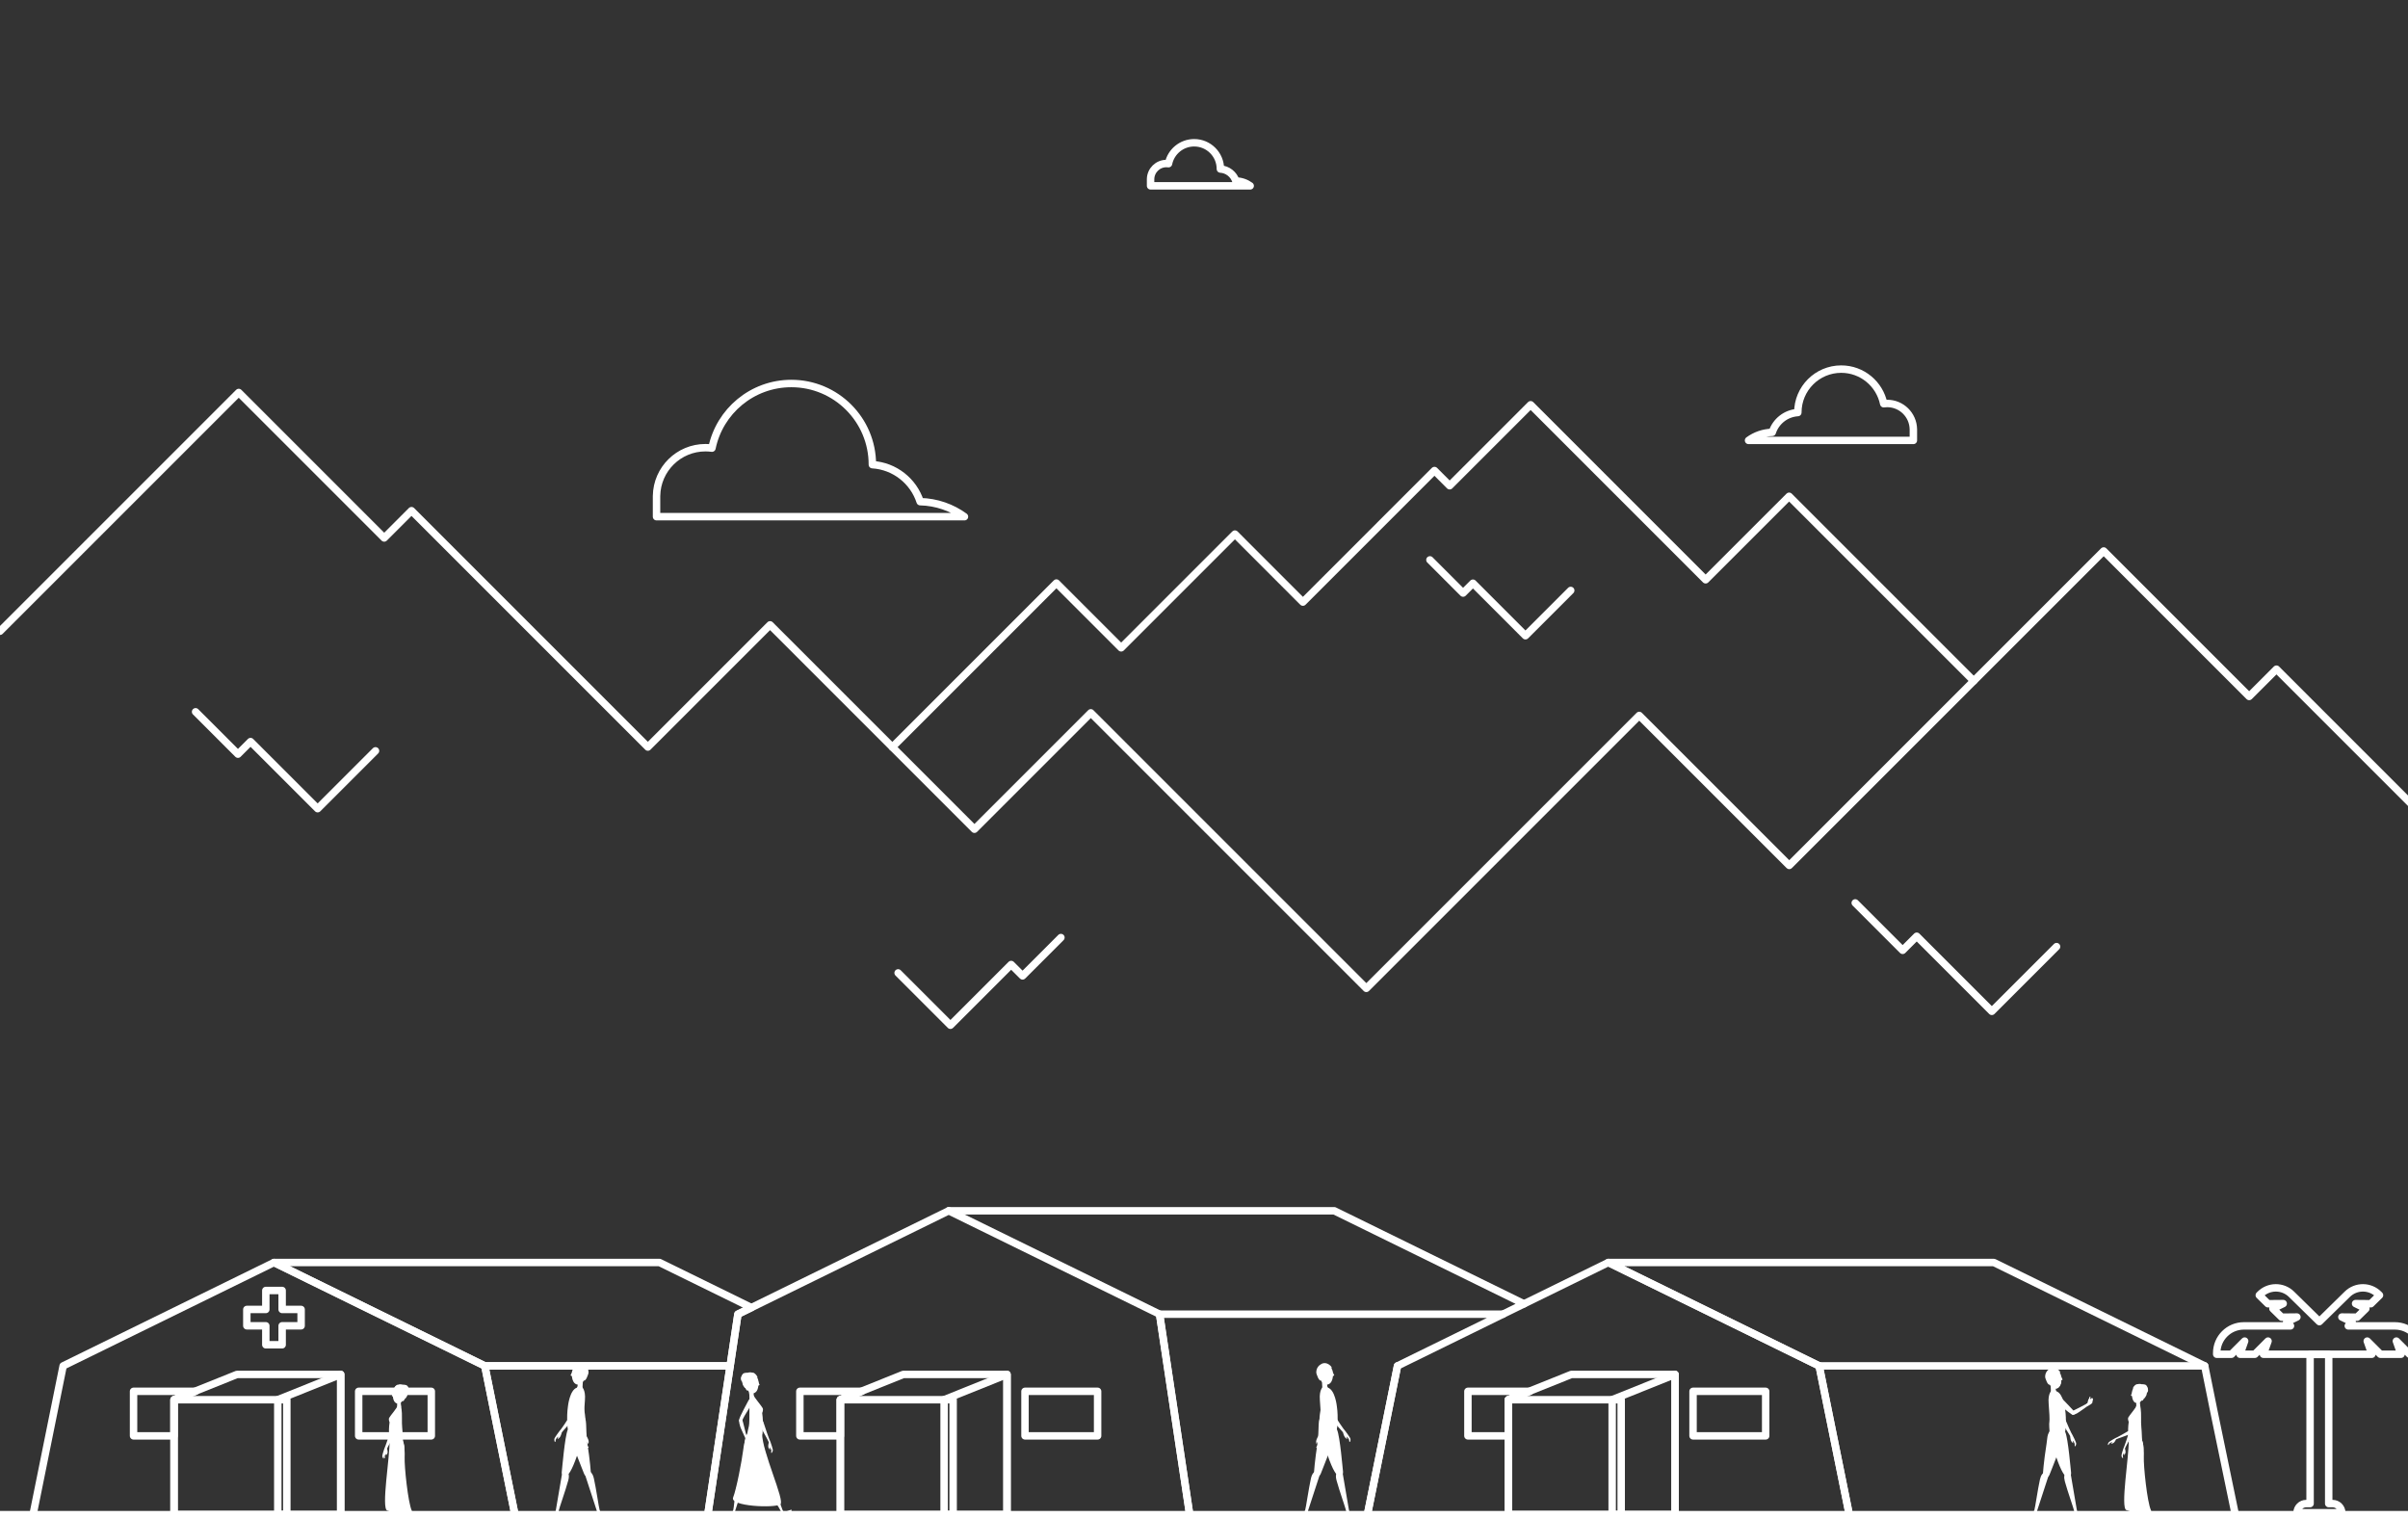 <?xml version="1.0" encoding="utf-8"?>
<!-- Generator: Adobe Illustrator 16.0.0, SVG Export Plug-In . SVG Version: 6.00 Build 0)  -->
<!DOCTYPE svg PUBLIC "-//W3C//DTD SVG 1.1//EN" "http://www.w3.org/Graphics/SVG/1.1/DTD/svg11.dtd">
<svg version="1.1" id="Capa_1" xmlns="http://www.w3.org/2000/svg" xmlns:xlink="http://www.w3.org/1999/xlink" x="0px" y="0px"
	 width="323.521px" height="203.998px" viewBox="0 0 323.521 203.998" enable-background="new 0 0 323.521 203.998"
	 xml:space="preserve">
<rect x="0" y="0" width="323.521" height="203.998" fill="#333333" stroke="none"/>
<polyline fill="none" stroke="#FFFFFF" stroke-linecap="round" stroke-linejoin="round" stroke-miterlimit="10" points="
	119.886,100.378 119.886,100.378 141.93,78.334 150.632,87.037 165.914,71.756 175.05,80.894 192.725,63.218 194.765,65.259 
	205.644,54.381 229.156,77.894 240.373,66.678 265.179,91.484 "/>
<g>
	<polyline fill="none" stroke="#FFFFFF" stroke-linecap="round" stroke-linejoin="round" stroke-miterlimit="10" points="
		325.411,109.469 305.848,89.905 302.182,93.571 282.638,74.026 240.39,116.274 220.236,96.122 183.569,132.788 146.554,95.772 
		130.917,111.409 103.459,83.951 87.042,100.368 55.285,68.611 51.619,72.277 32.075,52.732 0,84.807 	"/>
</g>
<g>
	<polygon fill="none" stroke="#FFFFFF" stroke-linecap="round" stroke-linejoin="round" stroke-miterlimit="10" points="
		65.135,183.512 36.81,169.62 8.484,183.512 4.438,203.498 69.182,203.498 	"/>
	<g>
		<polygon fill="none" stroke="#FFFFFF" stroke-linecap="round" stroke-linejoin="round" stroke-miterlimit="10" points="
			23.384,192.911 17.943,192.911 17.943,186.929 26.27,186.929 23.384,188.054 		"/>
	</g>
	<g>
		
			<rect x="48.189" y="186.929" fill="none" stroke="#FFFFFF" stroke-linecap="round" stroke-linejoin="round" stroke-miterlimit="10" width="9.757" height="5.982"/>
	</g>
	<polygon fill="none" stroke="#FFFFFF" stroke-linecap="round" stroke-linejoin="round" stroke-miterlimit="10" points="
		23.384,203.498 45.775,203.498 45.775,184.659 31.836,184.659 23.384,188.054 	"/>
	
		<rect x="23.384" y="188.054" fill="none" stroke="#FFFFFF" stroke-linecap="round" stroke-linejoin="round" stroke-miterlimit="10" width="15.152" height="15.444"/>
	<polygon fill="none" stroke="#FFFFFF" stroke-linecap="round" stroke-linejoin="round" stroke-miterlimit="10" points="
		37.322,203.498 45.775,203.498 45.775,184.659 37.322,188.054 	"/>
	<polygon fill="none" stroke="#FFFFFF" stroke-linecap="round" stroke-linejoin="round" stroke-miterlimit="10" points="
		40.456,175.929 37.907,175.929 37.907,173.38 35.712,173.38 35.712,175.929 33.163,175.929 33.163,178.123 35.712,178.123 
		35.712,180.674 37.907,180.674 37.907,178.123 40.456,178.123 	"/>
</g>
<g>
	<g>
		<polygon fill="none" stroke="#FFFFFF" stroke-linecap="round" stroke-linejoin="round" stroke-miterlimit="10" points="
			99.14,176.565 100.955,175.677 88.607,169.62 36.81,169.62 65.135,183.512 98.097,183.512 		"/>
		<polygon fill="none" stroke="#FFFFFF" stroke-linecap="round" stroke-linejoin="round" stroke-miterlimit="10" points="
			65.135,183.512 69.182,203.498 95.094,203.498 98.097,183.512 		"/>
		<polygon fill="none" stroke="#FFFFFF" stroke-linecap="round" stroke-linejoin="round" stroke-miterlimit="10" points="
			155.792,176.565 127.465,162.672 100.955,175.677 99.14,176.565 98.097,183.512 95.094,203.498 120.979,203.498 159.837,203.498 
					"/>
	</g>
	<g>
		
			<rect x="137.711" y="186.929" fill="none" stroke="#FFFFFF" stroke-linecap="round" stroke-linejoin="round" stroke-miterlimit="10" width="9.756" height="5.982"/>
	</g>
	<polygon fill="none" stroke="#FFFFFF" stroke-linecap="round" stroke-linejoin="round" stroke-miterlimit="10" points="
		112.904,203.498 135.295,203.498 135.295,184.659 121.356,184.659 112.904,188.054 	"/>
	
		<rect x="112.904" y="188.054" fill="none" stroke="#FFFFFF" stroke-linecap="round" stroke-linejoin="round" stroke-miterlimit="10" width="15.153" height="15.444"/>
	<polygon fill="none" stroke="#FFFFFF" stroke-linecap="round" stroke-linejoin="round" stroke-miterlimit="10" points="
		126.843,203.498 135.295,203.498 135.295,184.659 126.843,188.054 	"/>
	<g>
		<polygon fill="none" stroke="#FFFFFF" stroke-linecap="round" stroke-linejoin="round" stroke-miterlimit="10" points="
			112.905,192.911 107.464,192.911 107.464,186.929 115.791,186.929 112.905,188.054 		"/>
	</g>
</g>
<g>
	<polygon fill="none" stroke="#FFFFFF" stroke-linecap="round" stroke-linejoin="round" stroke-miterlimit="10" points="
		296.207,183.512 267.883,169.62 216.085,169.62 244.41,183.512 248.456,203.498 300.319,203.498 297.404,189.428 	"/>
	<g>
		<polyline fill="none" stroke="#FFFFFF" stroke-linecap="round" stroke-linejoin="round" stroke-miterlimit="10" points="
			201.922,176.565 204.755,175.177 179.264,162.672 127.465,162.672 		"/>
		<polygon fill="none" stroke="#FFFFFF" stroke-linecap="round" stroke-linejoin="round" stroke-miterlimit="10" points="
			201.922,176.565 155.792,176.565 159.837,203.498 183.714,203.498 187.76,183.512 		"/>
		<polyline fill="none" stroke="#FFFFFF" stroke-linecap="round" stroke-linejoin="round" stroke-miterlimit="10" points="
			187.76,183.512 183.714,203.498 211.634,203.498 248.456,203.498 244.41,183.512 216.085,169.62 204.755,175.177 		"/>
	</g>
	<g>
		
			<rect x="227.465" y="186.929" fill="none" stroke="#FFFFFF" stroke-linecap="round" stroke-linejoin="round" stroke-miterlimit="10" width="9.757" height="5.982"/>
	</g>
	<polygon fill="none" stroke="#FFFFFF" stroke-linecap="round" stroke-linejoin="round" stroke-miterlimit="10" points="
		202.659,203.498 225.05,203.498 225.05,184.659 211.111,184.659 202.659,188.054 	"/>
	
		<rect x="202.659" y="188.054" fill="none" stroke="#FFFFFF" stroke-linecap="round" stroke-linejoin="round" stroke-miterlimit="10" width="15.151" height="15.444"/>
	<polygon fill="none" stroke="#FFFFFF" stroke-linecap="round" stroke-linejoin="round" stroke-miterlimit="10" points="
		216.598,203.498 225.05,203.498 225.05,184.659 216.598,188.054 	"/>
	<g>
		<polygon fill="none" stroke="#FFFFFF" stroke-linecap="round" stroke-linejoin="round" stroke-miterlimit="10" points="
			202.659,192.911 197.219,192.911 197.219,186.929 205.546,186.929 202.659,188.054 		"/>
	</g>
</g>
<g>
	<g>
		
			<line fill="none" stroke="#FFFFFF" stroke-linecap="round" stroke-linejoin="round" stroke-miterlimit="10" x1="296.207" y1="183.512" x2="244.41" y2="183.512"/>
	</g>
</g>
<polyline fill="none" stroke="#FFFFFF" stroke-linecap="round" stroke-linejoin="round" stroke-miterlimit="10" points="
	26.278,95.631 31.972,101.325 33.663,99.634 42.678,108.649 50.45,100.878 "/>
<polyline fill="none" stroke="#FFFFFF" stroke-linecap="round" stroke-linejoin="round" stroke-miterlimit="10" points="
	249.255,121.308 255.626,127.679 257.519,125.786 267.607,135.876 276.304,127.18 "/>
<polyline fill="none" stroke="#FFFFFF" stroke-linecap="round" stroke-linejoin="round" stroke-miterlimit="10" points="
	192.114,75.223 196.57,79.679 197.893,78.355 204.949,85.411 211.03,79.33 "/>
<polyline fill="none" stroke="#FFFFFF" stroke-linecap="round" stroke-linejoin="round" stroke-miterlimit="10" points="
	142.537,125.963 137.385,131.114 135.854,129.585 127.695,137.743 120.664,130.712 "/>
<path class="cloud-1" fill="none" stroke="#FFFFFF" stroke-linecap="round" stroke-linejoin="round" stroke-miterlimit="10" d="M238.106,58.088
	c0.481-1.475,1.825-2.562,3.438-2.661c0-0.003,0-0.005,0-0.008c0-3.218,2.609-5.828,5.828-5.828c2.814,0,5.162,1.995,5.708,4.648
	c0.153-0.021,0.309-0.032,0.466-0.032c1.925,0,3.488,1.544,3.52,3.463h0.001v1.499h-15.501h-3.647h-2.996
	C235.818,58.514,236.917,58.117,238.106,58.088z"/>
<path class="cloud-2" fill="none" stroke="#FFFFFF" stroke-linecap="round" stroke-linejoin="round" stroke-miterlimit="10" d="M123.625,67.399
	c-0.899-2.757-3.41-4.784-6.42-4.971c0-0.004,0-0.01,0-0.014c0-6.014-4.875-10.889-10.888-10.889c-5.258,0-9.645,3.727-10.664,8.683
	c-0.285-0.038-0.575-0.059-0.87-0.059c-3.596,0-6.516,2.886-6.574,6.468h-0.002v2.802h28.958h6.813h5.6
	C127.901,68.194,125.848,67.452,123.625,67.399z"/>
<path class="cloud-3" fill="none" stroke="#FFFFFF" stroke-linecap="round" stroke-linejoin="round" stroke-miterlimit="10" d="M166.039,24.315
	c-0.29-0.892-1.103-1.547-2.077-1.607c0-0.001,0-0.003,0-0.005c0-1.945-1.576-3.522-3.521-3.522c-1.701,0-3.12,1.206-3.449,2.808
	c-0.093-0.012-0.187-0.019-0.282-0.019c-1.164,0-2.107,0.934-2.127,2.092h0v0.906h9.367h2.204h1.812
	C167.423,24.573,166.759,24.333,166.039,24.315z"/>
<g>
	<path fill="none" stroke="#FFFFFF" stroke-linecap="round" stroke-linejoin="round" stroke-miterlimit="10" d="M313.39,202.01
		h-0.521v-20.036h-2.504v20.036h-0.522c-0.68,0-1.23,0.551-1.23,1.231h1.753h2.504h1.754
		C314.622,202.561,314.069,202.01,313.39,202.01z"/>
	<path fill="none" stroke="#FFFFFF" stroke-linecap="round" stroke-linejoin="round" stroke-miterlimit="10" d="M321.762,178.136
		h-6.264l0.523-0.514l-1.384-0.676l2.052,0.02l1.171-1.149l-1.383-0.676l2.052,0.019l1.164-1.142l-0.094-0.095
		c-1.158-1.181-3.054-1.197-4.233-0.039l-3.75,3.68l-3.75-3.68c-1.18-1.158-3.075-1.142-4.233,0.039l-0.094,0.095l1.164,1.142
		l2.052-0.019l-1.383,0.676l1.171,1.149l2.052-0.02l-1.383,0.676l0.522,0.514h-6.265c-2.015,0-3.649,1.635-3.649,3.649v0.161h1.987
		l1.769-1.768l-0.626,1.768h2l1.769-1.768l-0.627,1.768h7.524h7.055l-0.626-1.768l1.769,1.768h2.77l-0.625-1.768l1.768,1.768h1.686
		v-0.161C325.411,179.771,323.777,178.136,321.762,178.136z"/>
</g>
<g>
	<path fill="#FFFFFF" d="M53.354,192.944c0.768,0.271,0.925,1.373,0.93,1.559c0.018,0.25-0.005,0.605-0.123,1.101
		c-0.317,1.331-0.625,3.573-0.625,3.573s-0.036,0.313-0.326,0.188c-0.137-0.058-0.294-0.187-0.312-0.416
		c-0.017-0.231-0.58-4.623-0.418-5.437C52.48,193.512,52.586,192.673,53.354,192.944z"/>
	<path fill="#FFFFFF" d="M53.024,198.658c0,0,0.074,4.051,0.089,4.34c0.016,0.289-0.102,0.391-0.102,0.391l-0.884,0.35l-0.004,0.129
		h1.045l0.331-0.138c-0.024-0.118-0.13-0.353-0.14-0.605c-0.009-0.253,0.325-1.605,0.407-2.728c0.082-1.119-0.432-1.749-0.432-1.749
		s-0.069-0.111-0.172-0.118C53.061,198.524,53.023,198.611,53.024,198.658z"/>
	<path fill="#FFFFFF" d="M53.301,192.706c0.778,0.238,0.982,1.332,0.995,1.518c0.028,0.25,0.021,0.605-0.076,1.104
		c-0.261,1.345-0.473,3.599-0.473,3.599s-0.022,0.313-0.318,0.202c-0.14-0.053-0.302-0.175-0.33-0.404
		c-0.027-0.229-0.776-4.595-0.648-5.414C52.452,193.31,52.521,192.468,53.301,192.706z"/>
	<path fill="#FFFFFF" d="M53.165,198.683c0,0,0.369,4.034,0.406,4.321c0.036,0.287-0.073,0.398-0.073,0.398l-0.901,0.336
		l0.004,0.129h1.087l0.342-0.092c-0.033-0.117-0.178-0.412-0.205-0.663c-0.028-0.251,0.207-1.627,0.207-2.75
		s-0.557-1.714-0.557-1.714s-0.077-0.106-0.181-0.104C53.191,198.546,53.16,198.636,53.165,198.683z"/>
	<path fill="#FFFFFF" d="M52.876,192.231c0.247-0.303,0.856-2.222,0.922-2.365c0.066-0.144,0.088-0.492-0.116-0.535
		c-0.202-0.042-0.311,0.152-0.311,0.152s-0.199,0.467-0.465,1.492c-0.183,0.704-0.328,1.005-0.422,1.21c0,0-0.055,0.138,0.136,0.173
		C52.778,192.386,52.876,192.231,52.876,192.231z"/>
	<path fill="#FFFFFF" d="M52.876,192.231c0,0,0.021,0.447-0.416,1.22s-0.63,1.224-0.63,1.224s0.125,0.426,0.065,0.601
		c-0.059,0.174-0.194,0.301-0.194,0.301l0.01-0.305c0,0-0.234,0.267-0.151,0.55l0.023,0.113l-0.082,0.017
		c0,0-0.113-0.126-0.139-0.292c-0.025-0.167,0.274-1.028,0.274-1.028c0.097-0.151,0.691-1.938,0.753-2.198
		c0.02-0.082,0.051-0.154,0.093-0.247c0,0,0.066-0.168,0.226-0.14C52.868,192.075,52.876,192.231,52.876,192.231z"/>
	<path fill="#FFFFFF" d="M53.353,188.988c0,0-0.022-0.265,0.033-0.593c0.061-0.355,0.446-0.152,0.446-0.152l0.048,0.631
		c0.025,0.339-0.338,0.428-0.472,0.356C53.275,189.159,53.353,188.988,53.353,188.988z"/>
	<path fill="#FFFFFF" d="M52.341,193.613c0,0-0.196-1.171,0-2.519c0,0-0.164-0.357-0.061-0.589s1.009-1.274,1.072-1.518l0.527-0.114
		c0,0,0.151,0.743,0.122,1.616c-0.034,1.005,0.099,1.87,0.089,2.099c-0.007,0.176,0.058,1.024,0.058,1.024H52.341z"/>
	<path fill="#FFFFFF" d="M54.147,193.613c0,0,0.278,0.898,0.219,2.144c-0.058,1.245,0.458,6.127,0.952,7.188s-2.472,0.293-3.295,0
		c-0.824-0.294,0.361-7.161,0.318-9.332H54.147z"/>
	<path fill="#FFFFFF" d="M52.771,187.12c0.001-0.024,0.002-0.038,0.002-0.038l0.002,0.001c0.001-0.007,0.002-0.014,0.003-0.019
		c0.083-0.563,0.518-0.968,0.975-0.901c0.456,0.067,0.759,0.579,0.677,1.143c-0.001,0.006-0.002,0.012-0.003,0.018l0,0
		c0,0,0,0.002-0.001,0.004c-0.013,0.082-0.034,0.161-0.062,0.236c-0.119,0.385-0.412,1.091-0.963,1.01h-0.002
		c-0.565-0.082-0.634-0.879-0.634-1.271C52.763,187.243,52.765,187.182,52.771,187.12z"/>
	<path fill="#FFFFFF" d="M52.778,187.064c0,0-0.076,0.378-0.131,0.438c-0.055,0.06,0.135,0.124,0.135,0.124l0.084-0.019
		L52.778,187.064z"/>
	<path fill="#FFFFFF" d="M53.081,192.278c0.194-0.338,0.479-2.332,0.521-2.484c0.041-0.151,0.005-0.5-0.203-0.508
		c-0.207-0.008-0.282,0.203-0.282,0.203s-0.12,0.492-0.213,1.545c-0.064,0.727-0.158,1.047-0.216,1.264c0,0-0.031,0.146,0.163,0.148
		C53.01,192.448,53.081,192.278,53.081,192.278z"/>
	<path fill="#FFFFFF" d="M53.081,192.189c0,0,0.015,0.448-0.431,1.215c-0.446,0.768-0.646,1.217-0.646,1.217s0.119,0.427,0.057,0.6
		c-0.061,0.175-0.197,0.299-0.197,0.299l0.014-0.304c0,0-0.237,0.264-0.158,0.547l0.022,0.114l-0.082,0.016
		c0,0-0.112-0.127-0.134-0.293c-0.023-0.168,0.287-1.026,0.287-1.026c0.099-0.148,0.716-1.928,0.782-2.189
		c0.02-0.08,0.053-0.152,0.096-0.244c0,0,0.069-0.166,0.227-0.137C53.076,192.033,53.081,192.189,53.081,192.189z"/>
	<g>
		<path fill="#FFFFFF" d="M53.51,187.611c0-0.146,0.12-0.267,0.267-0.267c0.146,0,0.267,0.12,0.267,0.267
			c0,0.147-0.12,0.267-0.267,0.267C53.629,187.878,53.51,187.759,53.51,187.611z M53.539,187.611c0,0.13,0.107,0.237,0.237,0.237
			s0.237-0.107,0.237-0.237s-0.106-0.237-0.237-0.237S53.539,187.481,53.539,187.611z"/>
	</g>
	<path fill="#FFFFFF" d="M53.863,187.433c0.029-0.263-0.123-0.225-0.308-0.351s-0.089-0.348-0.155-0.485
		c-0.066-0.137-0.476,0.063-0.498,0.012c-0.022-0.05,0.073-0.188,0.073-0.188s0.463-0.583,1.056-0.286
		c0.697,0.348,0.583,1.146,0.583,1.146s-0.3,1.252-0.597,0.912C53.833,187.979,53.863,187.433,53.863,187.433z"/>
	
		<ellipse transform="matrix(0.972 -0.235 0.235 0.972 -42.284 18.004)" fill="#FFFFFF" cx="54.501" cy="186.66" rx="0.366" ry="0.48"/>
	<path fill="#FFFFFF" d="M54.019,186.046c0,0,0.495-0.063,0.684,0.14c0.188,0.203,0.287,0.606,0.07,0.835
		C54.556,187.25,54.019,186.046,54.019,186.046z"/>
	<path fill="#FFFFFF" d="M53.412,186.077c0,0,0.231-0.124,0.552-0.076c0.32,0.049,0.818,0.958,0.836,1.02s-0.037,0.339-0.088,0.385
		C54.659,187.45,53.412,186.077,53.412,186.077z"/>
	<path fill="#FFFFFF" d="M54.748,187.398c-0.021,0.181-0.305,0.534-0.305,0.534c-0.751-0.369-1.406-1.582-1.406-1.582
		s0.16-0.229,0.337-0.301C53.552,185.978,54.714,187.325,54.748,187.398z"/>
</g>
<g>
	<path fill="#FFFFFF" d="M99.301,190.829c0,0-0.054,0.497,0.379,1.387c0.433,0.892,0.618,1.406,0.618,1.406
		s-0.167,0.465-0.114,0.664c0.055,0.197,0.195,0.347,0.195,0.347l0.01-0.338c0,0,0.242,0.313,0.13,0.622l-0.033,0.124l0.089,0.025
		c0,0,0.135-0.133,0.174-0.316c0.04-0.185-0.234-1.165-0.234-1.165c-0.097-0.173-0.637-2.203-0.688-2.498
		c-0.016-0.092-0.046-0.174-0.086-0.281c0,0-0.062-0.191-0.241-0.171C99.32,190.656,99.301,190.829,99.301,190.829z"/>
	<path fill="#FFFFFF" d="M100.821,192.429c-0.69,0.591-0.41,1.8-0.341,1.995c0.082,0.268,0.248,0.628,0.569,1.096
		c0.866,1.258,2.086,3.468,2.086,3.468s0.163,0.311,0.415,0.064c0.119-0.116,0.231-0.313,0.157-0.56
		c-0.074-0.246-1.253-5.043-1.75-5.825C101.958,192.667,101.511,191.839,100.821,192.429z"/>
	<path fill="#FFFFFF" d="M101.641,191.687c-0.905,0.067-1.396,1.207-1.455,1.406c-0.093,0.266-0.171,0.654-0.189,1.22
		c-0.047,1.527-0.37,4.031-0.37,4.031s-0.053,0.345,0.296,0.296c0.165-0.021,0.371-0.115,0.457-0.357
		c0.087-0.243,1.974-4.808,2.036-5.731C102.416,192.551,102.546,191.618,101.641,191.687z"/>
	<path fill="#FFFFFF" d="M100.32,198.222c0,0-1.392,4.299-1.502,4.602s-0.019,0.45-0.019,0.45l0.956,0.322l-0.037,0.138h-1.24
		l-0.35-0.184c0.064-0.119,0.294-0.404,0.386-0.671c0.092-0.268,0.174-1.819,0.45-3.042s1.027-1.729,1.027-1.729
		s0.11-0.097,0.223-0.07C100.325,198.066,100.336,198.172,100.32,198.222z"/>
	<path fill="#FFFFFF" d="M103.46,198.242c0,0,1.55,4.244,1.649,4.552c0.101,0.307,0.263,0.366,0.263,0.366l0.951-0.335l0.056,0.131
		l-0.978,0.763l-0.398-0.009c-0.023-0.134-0.007-0.42-0.099-0.687c-0.091-0.267-0.982-1.541-1.518-2.675
		c-0.536-1.132-0.254-1.993-0.254-1.993s0.027-0.144,0.132-0.192C103.368,198.117,103.442,198.192,103.46,198.242z"/>
	<path fill="#FFFFFF" d="M100.431,192.585c0,0-0.419,0.914-0.584,2.246c-0.167,1.345-0.884,5.183-1.352,6.368
		c-0.468,1.187,5.565,1.447,6.349,0.91c0.652-0.448-2.496-7.165-2.449-9.524H100.431z"/>
	<path fill="#FFFFFF" d="M101.271,187.515c0,0-0.027-0.289-0.037-0.646c-0.011-0.393-0.688-0.23-0.688-0.23l0.139,0.778
		c-0.028,0.37,0.38,0.438,0.525,0.36S101.271,187.515,101.271,187.515z"/>
	<path fill="#FFFFFF" d="M101.903,185.604c-0.002-0.026-0.003-0.042-0.003-0.042l-0.002,0.001c-0.001-0.007-0.002-0.014-0.003-0.02
		c-0.09-0.613-0.564-1.053-1.06-0.98c-0.496,0.074-0.826,0.629-0.736,1.242c0.001,0.007,0.001,0.014,0.002,0.02l0,0
		c0,0,0,0.002,0.001,0.004c0.015,0.09,0.038,0.176,0.068,0.256c0.128,0.42,0.447,1.188,1.047,1.1h0.002
		c0.614-0.09,0.69-0.956,0.689-1.385C101.912,185.735,101.91,185.671,101.903,185.604z"/>
	<path fill="#FFFFFF" d="M101.896,185.544c0,0,0.083,0.412,0.143,0.477c0.06,0.064-0.146,0.135-0.146,0.135l-0.093-0.021
		L101.896,185.544z"/>
	<g>
		<path fill="#FFFFFF" d="M100.81,186.429c-0.159,0-0.289-0.13-0.289-0.29c0-0.159,0.13-0.29,0.289-0.29
			c0.16,0,0.29,0.131,0.29,0.29C101.1,186.299,100.97,186.429,100.81,186.429z M100.81,185.882c-0.141,0-0.257,0.115-0.257,0.257
			s0.116,0.258,0.257,0.258c0.143,0,0.258-0.116,0.258-0.258S100.952,185.882,100.81,185.882z"/>
	</g>
	<path fill="#FFFFFF" d="M100.716,185.944c-0.031-0.287,0.134-0.245,0.335-0.382c0.202-0.137,0.098-0.377,0.169-0.526
		c0.072-0.15,0.517,0.066,0.541,0.012c0.023-0.055-0.08-0.205-0.08-0.205s-0.504-0.633-1.148-0.313
		c-0.758,0.38-0.634,1.248-0.634,1.248s0.325,1.361,0.648,0.992C100.749,186.539,100.716,185.944,100.716,185.944z"/>
	
		<ellipse transform="matrix(-0.972 -0.234 0.234 -0.972 153.859 388.5)" fill="#FFFFFF" cx="100.021" cy="185.105" rx="0.398" ry="0.522"/>
	<path fill="#FFFFFF" d="M100.547,184.437c0,0-0.538-0.069-0.744,0.151c-0.206,0.222-0.311,0.659-0.076,0.909
		C99.963,185.745,100.547,184.437,100.547,184.437z"/>
	<path fill="#FFFFFF" d="M101.207,184.471c0,0-0.252-0.136-0.601-0.083c-0.349,0.053-0.889,1.043-0.909,1.109
		c-0.02,0.065,0.04,0.367,0.096,0.417C99.85,185.964,101.207,184.471,101.207,184.471z"/>
	<path fill="#FFFFFF" d="M99.753,185.907c0.023,0.197,0.331,0.582,0.331,0.582c0.816-0.402,1.528-1.722,1.528-1.722
		s-0.174-0.249-0.366-0.327C101.054,184.362,99.79,185.828,99.753,185.907z"/>
	<path fill="#FFFFFF" d="M99.308,190.739c0.059-0.43,1.165-2.385,1.232-2.548c0.067-0.163,0.336-0.446,0.525-0.312
		c0.188,0.134,0.111,0.37,0.111,0.37s-0.229,0.518-0.865,1.511c-0.437,0.686-0.572,1.033-0.669,1.266c0,0-0.07,0.148-0.245,0.02
		C99.256,190.938,99.308,190.739,99.308,190.739z"/>
	<path fill="#FFFFFF" d="M102.401,192.659c0,0,0.219-1.307,0-2.811c0,0,0.183-0.398,0.068-0.657s-1.125-1.421-1.195-1.69
		l-0.587-0.13c0,0-0.011,0.835,0,1.809c0.011,0.991-0.006,2.198-0.065,2.387c-0.06,0.188-0.235,1.093-0.235,1.093H102.401z"/>
	<path fill="#FFFFFF" d="M102.097,191.069c-0.28-0.332-0.987-2.465-1.063-2.623s-0.104-0.549,0.121-0.598
		c0.226-0.051,0.35,0.166,0.35,0.166s0.229,0.518,0.54,1.655c0.214,0.784,0.38,1.118,0.488,1.345c0,0,0.063,0.152-0.149,0.194
		C102.208,191.241,102.097,191.069,102.097,191.069z"/>
	<path fill="#FFFFFF" d="M102.097,191.069c0,0-0.017,0.5,0.48,1.356c0.498,0.855,0.72,1.356,0.72,1.356s-0.132,0.477-0.064,0.669
		c0.069,0.193,0.221,0.333,0.221,0.333l-0.016-0.338c0,0,0.265,0.292,0.176,0.61l-0.025,0.126l0.091,0.019
		c0,0,0.125-0.143,0.151-0.329c0.025-0.186-0.32-1.143-0.32-1.143c-0.11-0.166-0.799-2.151-0.872-2.441
		c-0.022-0.09-0.059-0.172-0.107-0.273c0,0-0.077-0.187-0.253-0.152S102.097,191.069,102.097,191.069z"/>
</g>
<g>
	<path fill="#FFFFFF" d="M287.014,192.884c0.769,0.271,0.925,1.372,0.93,1.559c0.019,0.251-0.005,0.605-0.122,1.1
		c-0.317,1.332-0.625,3.575-0.625,3.575s-0.035,0.312-0.326,0.188c-0.138-0.059-0.294-0.187-0.312-0.418
		c-0.018-0.229-0.58-4.621-0.418-5.437C286.141,193.45,286.247,192.612,287.014,192.884z"/>
	<path fill="#FFFFFF" d="M286.685,198.599c0,0,0.074,4.051,0.09,4.339c0.016,0.289-0.102,0.391-0.102,0.391l-0.885,0.351
		l-0.004,0.128h1.045l0.331-0.137c-0.025-0.12-0.13-0.354-0.14-0.606c-0.01-0.252,0.324-1.606,0.406-2.727s-0.432-1.75-0.432-1.75
		s-0.068-0.111-0.172-0.118C286.721,198.464,286.684,198.551,286.685,198.599z"/>
	<path fill="#FFFFFF" d="M286.961,192.646c0.778,0.238,0.982,1.332,0.995,1.518c0.028,0.25,0.021,0.605-0.076,1.104
		c-0.261,1.346-0.472,3.6-0.472,3.6s-0.022,0.313-0.319,0.2c-0.139-0.052-0.301-0.174-0.329-0.403
		c-0.027-0.229-0.775-4.594-0.648-5.414C286.111,193.249,286.183,192.407,286.961,192.646z"/>
	<path fill="#FFFFFF" d="M286.825,198.623c0,0,0.368,4.034,0.405,4.321c0.036,0.286-0.073,0.397-0.073,0.397l-0.901,0.337
		l0.005,0.128h1.087l0.342-0.092c-0.032-0.117-0.178-0.412-0.204-0.663c-0.028-0.252,0.206-1.626,0.206-2.749
		c0-1.124-0.557-1.715-0.557-1.715s-0.077-0.105-0.181-0.104C286.852,198.486,286.82,198.575,286.825,198.623z"/>
	<path fill="#FFFFFF" d="M286.536,192.171c0.247-0.303,0.856-2.222,0.922-2.365c0.067-0.144,0.088-0.492-0.115-0.535
		c-0.203-0.042-0.311,0.153-0.311,0.153s-0.2,0.467-0.466,1.49c-0.183,0.705-0.328,1.006-0.421,1.212c0,0-0.057,0.137,0.136,0.171
		C286.438,192.325,286.536,192.171,286.536,192.171z"/>
	<path fill="#FFFFFF" d="M286.536,192.171c0,0,0.021,0.447-0.416,1.22c-0.436,0.772-0.629,1.225-0.629,1.225
		s0.124,0.425,0.065,0.599c-0.061,0.176-0.194,0.302-0.194,0.302l0.01-0.304c0,0-0.233,0.266-0.15,0.549l0.023,0.114l-0.082,0.017
		c0,0-0.113-0.126-0.139-0.293s0.273-1.027,0.273-1.027c0.098-0.151,0.692-1.939,0.754-2.2c0.02-0.081,0.051-0.153,0.094-0.245
		c0,0,0.065-0.169,0.225-0.141C286.528,192.014,286.536,192.171,286.536,192.171z"/>
	<path fill="#FFFFFF" d="M287.013,188.929c0,0-0.022-0.266,0.033-0.594c0.06-0.355,0.446-0.152,0.446-0.152l0.047,0.631
		c0.025,0.339-0.338,0.429-0.471,0.357C286.936,189.099,287.013,188.929,287.013,188.929z"/>
	<path fill="#FFFFFF" d="M286.001,193.553c0,0-0.196-1.171,0-2.519c0,0-0.164-0.357-0.061-0.589
		c0.103-0.231,1.008-1.274,1.071-1.517l0.527-0.115c0,0,0.151,0.743,0.122,1.617c-0.034,1.004,0.099,1.87,0.089,2.098
		c-0.008,0.176,0.058,1.024,0.058,1.024H286.001z"/>
	<path fill="#FFFFFF" d="M287.808,193.553c0,0,0.278,0.898,0.22,2.144c-0.059,1.244,0.457,6.127,0.952,7.188
		c0.494,1.062-2.473,0.294-3.296,0c-0.824-0.293,0.36-7.162,0.317-9.332H287.808z"/>
	<path fill="#FFFFFF" d="M286.432,187.061c0.002-0.024,0.002-0.039,0.002-0.039h0.002c0.001-0.005,0.002-0.012,0.003-0.018
		c0.082-0.563,0.519-0.968,0.975-0.899c0.456,0.065,0.76,0.577,0.677,1.142c-0.001,0.006-0.001,0.012-0.003,0.017l0,0
		c0,0,0,0.002,0,0.004c-0.014,0.082-0.034,0.162-0.062,0.236c-0.119,0.385-0.412,1.092-0.964,1.012h-0.002
		c-0.565-0.084-0.634-0.881-0.634-1.274C286.424,187.182,286.426,187.121,286.432,187.061z"/>
	<path fill="#FFFFFF" d="M286.438,187.004c0,0-0.076,0.379-0.132,0.438c-0.054,0.059,0.136,0.124,0.136,0.124l0.084-0.019
		L286.438,187.004z"/>
	<path fill="#FFFFFF" d="M286.741,192.22c0.195-0.339,0.479-2.333,0.52-2.484c0.042-0.152,0.006-0.502-0.201-0.51
		c-0.208-0.008-0.282,0.202-0.282,0.202s-0.12,0.493-0.213,1.548c-0.064,0.725-0.158,1.046-0.217,1.264c0,0-0.031,0.145,0.163,0.147
		C286.671,192.388,286.741,192.22,286.741,192.22z"/>
	<path fill="#FFFFFF" d="M286.717,192.274c0,0-0.284,0.346-1.127,0.626c-0.843,0.279-1.289,0.483-1.289,0.483
		s-0.194,0.399-0.354,0.489c-0.162,0.09-0.347,0.092-0.347,0.092l0.212-0.218c0,0-0.353,0.04-0.481,0.306l-0.059,0.1l-0.072-0.042
		c0,0,0.001-0.169,0.094-0.31c0.094-0.142,0.895-0.579,0.895-0.579c0.173-0.046,1.813-0.971,2.035-1.123
		c0.068-0.047,0.142-0.08,0.233-0.12c0,0,0.162-0.079,0.261,0.048C286.816,192.155,286.717,192.274,286.717,192.274z"/>
	<g>
		<path fill="#FFFFFF" d="M287.17,187.552c0-0.147,0.12-0.266,0.267-0.266c0.147,0,0.267,0.118,0.267,0.266
			c0,0.146-0.119,0.266-0.267,0.266C287.29,187.817,287.17,187.698,287.17,187.552z M287.199,187.552
			c0,0.131,0.106,0.236,0.237,0.236s0.236-0.105,0.236-0.236s-0.105-0.238-0.236-0.238S287.199,187.421,287.199,187.552z"/>
	</g>
	<path fill="#FFFFFF" d="M287.523,187.372c0.028-0.263-0.122-0.225-0.309-0.351c-0.185-0.126-0.09-0.347-0.155-0.485
		c-0.065-0.137-0.475,0.063-0.497,0.012c-0.022-0.049,0.073-0.188,0.073-0.188s0.462-0.584,1.055-0.287
		c0.698,0.348,0.584,1.146,0.584,1.146s-0.3,1.253-0.597,0.912C287.493,187.92,287.523,187.372,287.523,187.372z"/>
	
		<ellipse transform="matrix(0.973 -0.232 0.232 0.973 -35.448 71.999)" fill="#FFFFFF" cx="288.162" cy="186.6" rx="0.366" ry="0.481"/>
	<path fill="#FFFFFF" d="M287.679,185.987c0,0,0.494-0.065,0.685,0.139c0.188,0.203,0.286,0.605,0.069,0.834
		C288.216,187.189,287.679,185.987,287.679,185.987z"/>
	<path fill="#FFFFFF" d="M287.072,186.019c0,0,0.231-0.127,0.552-0.077c0.32,0.049,0.817,0.958,0.837,1.019
		c0.018,0.062-0.037,0.34-0.089,0.385C288.32,187.391,287.072,186.019,287.072,186.019z"/>
	<path fill="#FFFFFF" d="M288.408,187.339c-0.021,0.18-0.305,0.534-0.305,0.534c-0.75-0.369-1.405-1.582-1.405-1.582
		s0.16-0.229,0.337-0.302C287.213,185.917,288.375,187.267,288.408,187.339z"/>
</g>
<g>
	<path fill="#FFFFFF" d="M178.892,190.606c-0.236-0.402-0.813-2.805-0.865-2.986c-0.051-0.183,0.035-0.674,0.456-0.594
		c0.244,0.047,0.34,0.24,0.34,0.24s0.269,0.575,0.391,1.835c0.083,0.868,0.201,1.28,0.149,1.524c0,0-0.017,0.154-0.193,0.179
		C178.977,190.808,178.892,190.606,178.892,190.606z"/>
	<path fill="#FFFFFF" d="M178.857,190.407c0,0,0.043,0.327,0.498,0.819c0.722,0.78,1.074,1.208,1.074,1.208s0.124,0.475,0.258,0.65
		c0.133,0.176,0.333,0.268,0.333,0.268l-0.127-0.342c0,0,0.367,0.215,0.38,0.568l0.016,0.137l0.1-0.011c0,0,0.081-0.187,0.046-0.386
		c-0.033-0.198-0.699-1.064-0.699-1.064c-0.166-0.133-1.082-1.529-1.252-1.803c-0.052-0.084-0.115-0.154-0.199-0.244
		c0,0-0.138-0.165-0.308-0.072C178.807,190.228,178.857,190.407,178.857,190.407z"/>
	<g>
		<path fill="#FFFFFF" d="M178.837,187.259c0,0-0.109-0.221-0.385-0.273c-0.479-0.092-0.575,0.467-0.519,0.674
			c0.02,0.07,0.111,0.439,0.232,0.912l0.976-0.22C179,187.606,178.837,187.259,178.837,187.259z"/>
	</g>
	<path fill="#FFFFFF" d="M178.468,191.653c-0.825,0.518-0.722,1.845-0.679,2.064c0.045,0.297,0.351,1.119,0.545,1.696
		c0.816,2.409,1.269,2.689,1.269,2.689s0.274,0.409,0.582,0.188c0.145-0.104,0.293-0.294,0.254-0.568
		c-0.039-0.273-0.4-4.728-0.803-5.636C179.636,192.088,179.294,191.137,178.468,191.653z"/>
	<path fill="#FFFFFF" d="M180.933,203.851h0.424l1.178-0.619l-0.033-0.15l-1.068,0.173c0,0-0.046-0.027-0.097-0.105l-0.461,0.075
		C180.876,203.472,180.935,203.738,180.933,203.851z"/>
	<path fill="#FFFFFF" d="M181.225,202.817c-0.047-0.344-0.873-5.121-0.873-5.121c-0.01-0.055-0.074-0.149-0.192-0.12
		c-0.119,0.03-0.938,0.034-0.588,1.333c0.35,1.297,1.243,3.802,1.289,4.101c0.011,0.068,0.015,0.141,0.015,0.214l0.461-0.075
		C181.293,203.081,181.246,202.976,181.225,202.817z"/>
	<path fill="#FFFFFF" d="M178.797,190.924c-0.971,0.073-1.497,1.296-1.562,1.51c-0.1,0.284-0.106,0.708-0.202,1.309
		c-0.4,2.514-0.505,4.205-0.505,4.205s0.051,0.491,0.426,0.439c0.176-0.025,0.398-0.125,0.491-0.385
		c0.092-0.261,2.116-5.159,2.184-6.149C179.629,191.853,179.769,190.851,178.797,190.924z"/>
	<path fill="#FFFFFF" d="M178.401,186.433c0,0-0.2-0.31-0.039-0.711c0.16-0.4-0.759-0.241-0.759-0.241l0.052,0.933
		c-0.031,0.407,0.521,0.395,0.68,0.309S178.401,186.433,178.401,186.433z"/>
	<path fill="#FFFFFF" d="M179.612,191.968c0,0,0.235-1.402,0-3.014c0,0-0.222-2.204-1.209-2.521l-0.631-0.139
		c0,0-0.565,0.379-0.443,1.809c0.085,0.991,0.162,2.367,0.099,2.567c-0.063,0.202,0.023,1.298,0.023,1.298H179.612z"/>
	<path fill="#FFFFFF" d="M179.098,184.47c-0.002-0.029-0.003-0.047-0.003-0.047l-0.003,0.002c-0.001-0.008-0.001-0.016-0.002-0.023
		c-0.1-0.674-0.622-1.156-1.167-1.077c-0.546,0.08-0.909,0.499-0.811,1.174c0.001,0.007,0.002,0.015,0.003,0.021v0.001
		c0,0,0,0.002,0.001,0.005c0.017,0.099,0.041,0.193,0.075,0.281c0.141,0.463,0.492,1.307,1.152,1.211h0.001
		c0.677-0.099,0.761-1.053,0.76-1.523C179.107,184.423,179.105,184.542,179.098,184.47z"/>
	<path fill="#FFFFFF" d="M179.09,184.401c0,0,0.091,0.262,0.155,0.333c0.066,0.071-0.159,0.147-0.159,0.147l-0.104-0.021
		L179.09,184.401z"/>
	<path fill="#FFFFFF" d="M177.283,190.668c-0.048-0.464,0.422-2.889,0.45-3.075c0.03-0.187,0.312-0.599,0.66-0.35
		c0.203,0.143,0.211,0.358,0.211,0.358s0.007,0.635-0.405,1.831c-0.284,0.825-0.348,1.249-0.495,1.45c0,0-0.08,0.134-0.251,0.081
		C177.278,190.888,177.283,190.668,177.283,190.668z"/>
	<path fill="#FFFFFF" d="M177.383,190.404c0,0-0.198,0.264-0.214,0.935c-0.025,1.063-0.07,1.615-0.07,1.615
		s-0.241,0.426-0.268,0.646c-0.027,0.219,0.053,0.424,0.053,0.424l0.147-0.332c0,0,0.112,0.408-0.124,0.671l-0.084,0.109
		l0.078,0.062c0,0,0.188-0.077,0.303-0.244c0.113-0.167,0.239-1.251,0.239-1.251c-0.027-0.213,0.288-1.852,0.356-2.166
		c0.021-0.098,0.025-0.192,0.028-0.313c0,0,0.016-0.217-0.171-0.269S177.383,190.404,177.383,190.404z"/>
	<path fill="#FFFFFF" d="M175.028,203.654l0.374,0.196h1.331l0.04-0.147l-1.025-0.346c0,0-0.028-0.045-0.037-0.138l-0.442-0.148
		C175.154,203.291,175.081,203.555,175.028,203.654z"/>
	<path fill="#FFFFFF" d="M175.768,202.875c0.118-0.326,1.612-4.938,1.612-4.938c0.017-0.053,0.005-0.166-0.113-0.196
		c-0.121-0.028-0.846-0.405-1.142,0.906c-0.295,1.312-0.671,3.943-0.77,4.229c-0.022,0.065-0.053,0.131-0.087,0.195l0.442,0.148
		C175.704,203.14,175.713,203.026,175.768,202.875z"/>
	<path fill="#FFFFFF" d="M177.761,184.487c-0.035-0.316,0.146,0.047,0.372-0.105c0.224-0.151,0.108-0.418,0.188-0.584
		c0.08-0.166,0.574,0.074,0.601,0.014s-0.089-0.229-0.089-0.229s-0.559-0.703-1.273-0.346c-0.842,0.421-0.704,1.26-0.704,1.26
		s0.361,1.318,0.719,0.907C177.798,185.149,177.761,184.487,177.761,184.487z"/>
	<g>
		<path fill="#FFFFFF" d="M178.621,187.6c0,0-0.008-0.245-0.238-0.407c-0.397-0.281-0.717,0.186-0.749,0.397
			c-0.012,0.073-0.082,0.447-0.168,0.927l0.979,0.205C178.625,187.985,178.621,187.6,178.621,187.6z"/>
	</g>
</g>
<g>
	<path fill="#FFFFFF" d="M77.025,190.606c0.235-0.402,0.813-2.805,0.864-2.986c0.051-0.183-0.034-0.674-0.456-0.594
		c-0.244,0.047-0.34,0.24-0.34,0.24s-0.269,0.575-0.391,1.835c-0.083,0.868-0.201,1.28-0.149,1.524c0,0,0.017,0.154,0.193,0.179
		C76.939,190.808,77.025,190.606,77.025,190.606z"/>
	<path fill="#FFFFFF" d="M77.059,190.407c0,0-0.042,0.327-0.498,0.819c-0.722,0.78-1.074,1.208-1.074,1.208s-0.125,0.475-0.257,0.65
		c-0.134,0.176-0.334,0.268-0.334,0.268l0.126-0.342c0,0-0.366,0.215-0.379,0.568l-0.016,0.137l-0.099-0.011
		c0,0-0.082-0.187-0.047-0.386c0.034-0.198,0.7-1.064,0.7-1.064c0.167-0.133,1.082-1.529,1.252-1.803
		c0.052-0.084,0.116-0.154,0.199-0.244c0,0,0.139-0.165,0.308-0.072C77.11,190.228,77.059,190.407,77.059,190.407z"/>
	<g>
		<path fill="#FFFFFF" d="M77.08,187.259c0,0,0.108-0.221,0.385-0.273c0.478-0.092,0.575,0.467,0.517,0.674
			c-0.02,0.07-0.11,0.439-0.232,0.912l-0.976-0.22C76.917,187.606,77.08,187.259,77.08,187.259z"/>
	</g>
	<path fill="#FFFFFF" d="M77.449,191.653c0.825,0.518,0.721,1.845,0.678,2.064c-0.044,0.297-0.35,1.119-0.545,1.696
		c-0.816,2.409-1.268,2.689-1.268,2.689s-0.274,0.409-0.582,0.188c-0.145-0.104-0.294-0.294-0.255-0.568
		c0.04-0.273,0.401-4.728,0.803-5.636C76.281,192.088,76.624,191.137,77.449,191.653z"/>
	<path fill="#FFFFFF" d="M74.983,203.851H74.56l-1.178-0.619l0.034-0.15l1.068,0.173c0,0,0.046-0.027,0.097-0.105l0.46,0.075
		C75.041,203.472,74.982,203.738,74.983,203.851z"/>
	<path fill="#FFFFFF" d="M74.692,202.817c0.046-0.344,0.873-5.121,0.873-5.121c0.01-0.055,0.073-0.149,0.191-0.12
		c0.121,0.03,0.937,0.034,0.588,1.333c-0.349,1.297-1.243,3.802-1.289,4.101c-0.011,0.068-0.015,0.141-0.015,0.214l-0.46-0.075
		C74.624,203.081,74.67,202.976,74.692,202.817z"/>
	<path fill="#FFFFFF" d="M77.12,190.924c0.971,0.073,1.498,1.296,1.562,1.51c0.099,0.284,0.106,0.708,0.203,1.309
		c0.4,2.514,0.505,4.205,0.505,4.205s-0.051,0.491-0.426,0.439c-0.177-0.025-0.398-0.125-0.491-0.385
		c-0.092-0.261-2.117-5.159-2.184-6.149C76.288,191.853,76.147,190.851,77.12,190.924z"/>
	<path fill="#FFFFFF" d="M77.515,186.433c0,0,0.2-0.31,0.039-0.711c-0.161-0.4,0.759-0.241,0.759-0.241l-0.051,0.933
		c0.031,0.407-0.521,0.395-0.68,0.309C77.422,186.636,77.515,186.433,77.515,186.433z"/>
	<path fill="#FFFFFF" d="M76.304,191.968c0,0-0.235-1.402,0-3.014c0,0,0.222-2.204,1.21-2.521l0.63-0.139
		c0,0,0.565,0.379,0.443,1.809c-0.084,0.991-0.163,2.367-0.099,2.567c0.063,0.202-0.022,1.298-0.022,1.298H76.304z"/>
	<path fill="#FFFFFF" d="M76.818,184.47c0.002-0.029,0.004-0.047,0.004-0.047l0.001,0.002c0.001-0.008,0.002-0.016,0.003-0.023
		c0.099-0.674,0.621-1.156,1.167-1.077c0.546,0.08,0.909,0.499,0.81,1.174c0,0.007-0.002,0.015-0.003,0.021v0.001
		c0,0,0,0.002-0.001,0.005c-0.016,0.099-0.042,0.193-0.074,0.281c-0.141,0.463-0.493,1.307-1.153,1.211h-0.001
		c-0.676-0.099-0.76-1.053-0.759-1.523C76.81,184.423,76.812,184.542,76.818,184.47z"/>
	<path fill="#FFFFFF" d="M76.827,184.401c0,0-0.091,0.262-0.157,0.333s0.162,0.147,0.162,0.147l0.102-0.021L76.827,184.401z"/>
	<path fill="#FFFFFF" d="M78.633,190.668c0.048-0.464-0.421-2.889-0.451-3.075s-0.311-0.599-0.661-0.35
		c-0.202,0.143-0.209,0.358-0.209,0.358s-0.007,0.635,0.405,1.831c0.284,0.825,0.348,1.249,0.495,1.45c0,0,0.08,0.134,0.25,0.081
		C78.638,190.888,78.633,190.668,78.633,190.668z"/>
	<path fill="#FFFFFF" d="M78.534,190.404c0,0,0.198,0.264,0.213,0.935c0.025,1.063,0.07,1.615,0.07,1.615s0.241,0.426,0.268,0.646
		c0.027,0.219-0.053,0.424-0.053,0.424l-0.147-0.332c0,0-0.113,0.408,0.124,0.671l0.084,0.109l-0.079,0.062
		c0,0-0.188-0.077-0.302-0.244c-0.114-0.167-0.239-1.251-0.239-1.251c0.026-0.213-0.288-1.852-0.356-2.166
		c-0.021-0.098-0.025-0.192-0.028-0.313c0,0-0.015-0.217,0.171-0.269S78.534,190.404,78.534,190.404z"/>
	<path fill="#FFFFFF" d="M80.889,203.654l-0.375,0.196h-1.332l-0.04-0.147l1.026-0.346c0,0,0.028-0.045,0.036-0.138l0.442-0.148
		C80.763,203.291,80.835,203.555,80.889,203.654z"/>
	<path fill="#FFFFFF" d="M80.149,202.875c-0.118-0.326-1.612-4.938-1.612-4.938c-0.017-0.053-0.005-0.166,0.114-0.196
		c0.121-0.028,0.845-0.405,1.141,0.906s0.672,3.943,0.77,4.229c0.022,0.065,0.053,0.131,0.086,0.195l-0.442,0.148
		C80.212,203.14,80.204,203.026,80.149,202.875z"/>
	<path fill="#FFFFFF" d="M78.156,184.487c0.035-0.316-0.148,0.047-0.372-0.105c-0.225-0.151-0.108-0.418-0.188-0.584
		s-0.574,0.074-0.6,0.014s0.088-0.229,0.088-0.229s0.559-0.703,1.273-0.346c0.842,0.421,0.704,1.26,0.704,1.26
		s-0.36,1.318-0.718,0.907C78.119,185.149,78.156,184.487,78.156,184.487z"/>
	<g>
		<path fill="#FFFFFF" d="M77.295,187.6c0,0,0.008-0.245,0.238-0.407c0.397-0.281,0.717,0.186,0.75,0.397
			c0.011,0.073,0.082,0.447,0.167,0.927l-0.979,0.205C77.292,187.985,77.295,187.6,77.295,187.6z"/>
	</g>
</g>
<g>
	<path fill="#FFFFFF" d="M278.375,190.026c-0.414-0.182-2.236-1.736-2.381-1.85c-0.144-0.113-0.355-0.548,0.02-0.725
		c0.219-0.104,0.404-0.006,0.404-0.006s0.539,0.299,1.353,1.217c0.559,0.634,0.887,0.891,0.986,1.111c0,0,0.074,0.131-0.051,0.25
		C278.558,190.136,278.375,190.026,278.375,190.026z"/>
	<path fill="#FFFFFF" d="M278.528,190.073c0,0,0.32-0.004,0.846-0.388c0.833-0.607,1.284-0.898,1.284-0.898l-0.139-0.314
		c-0.147,0.144-1.595,0.87-1.877,1.002c-0.088,0.042-0.163,0.094-0.258,0.164c0,0-0.175,0.114-0.105,0.288
		C278.349,190.102,278.528,190.073,278.528,190.073z"/>
	<path fill="#FFFFFF" d="M276.345,191.985c-0.801,0.502-0.7,1.789-0.658,2c0.044,0.29,0.34,1.087,0.529,1.646
		c0.791,2.337,1.229,2.609,1.229,2.609s0.267,0.396,0.564,0.182c0.14-0.101,0.284-0.286,0.247-0.551
		c-0.039-0.266-0.389-4.584-0.779-5.466C277.478,192.406,277.146,191.483,276.345,191.985z"/>
	<path fill="#FFFFFF" d="M278.735,203.814h0.41l1.144-0.603l-0.033-0.145l-1.036,0.167c0,0-0.045-0.026-0.094-0.103l-0.447,0.072
		C278.681,203.445,278.736,203.705,278.735,203.814z"/>
	<path fill="#FFFFFF" d="M279.019,202.812c-0.046-0.333-0.847-4.967-0.847-4.967c-0.01-0.054-0.071-0.145-0.187-0.116
		c-0.116,0.03-0.908,0.033-0.57,1.292c0.339,1.26,1.206,3.688,1.251,3.978c0.009,0.065,0.013,0.136,0.013,0.206l0.447-0.072
		C279.084,203.066,279.039,202.965,279.019,202.812z"/>
	<path fill="#FFFFFF" d="M276.664,191.277c-0.941,0.071-1.452,1.258-1.514,1.464c-0.097,0.276-0.104,0.687-0.196,1.27
		c-0.389,2.438-0.49,4.078-0.49,4.078s0.05,0.476,0.414,0.425c0.17-0.023,0.386-0.119,0.475-0.372
		c0.09-0.253,2.053-5.003,2.119-5.964C277.472,192.178,277.606,191.206,276.664,191.277z"/>
	<path fill="#FFFFFF" d="M276.28,186.923c0,0-0.193-0.301-0.037-0.689s-0.736-0.234-0.736-0.234l0.037,0.922
		c-0.03,0.395,0.519,0.365,0.673,0.283C276.371,187.119,276.28,186.923,276.28,186.923z"/>
	<path fill="#FFFFFF" d="M277.456,192.29c0,0,0.228-1.359,0-2.924c0,0-0.216-2.137-1.174-2.443l-0.611-0.134
		c0,0-0.549,0.366-0.431,1.753c0.083,0.961,0.158,2.294,0.098,2.49c-0.062,0.195,0.021,1.258,0.021,1.258H277.456z"/>
	<path fill="#FFFFFF" d="M276.956,185.052c-0.002-0.028-0.003-0.045-0.003-0.045l-0.002,0.001c-0.001-0.007-0.002-0.015-0.004-0.021
		c-0.095-0.654-0.602-1.123-1.131-1.045c-0.529,0.076-0.882,0.482-0.785,1.139c0,0.006,0.001,0.013,0.003,0.02l0,0
		c0,0,0,0.002,0,0.005c0.017,0.097,0.04,0.187,0.072,0.274c0.138,0.445,0.478,1.266,1.118,1.172h0.002
		c0.656-0.096,0.736-1.02,0.736-1.478C276.965,185.006,276.963,185.123,276.956,185.052z"/>
	<path fill="#FFFFFF" d="M276.947,184.987c0,0,0.089,0.252,0.152,0.321s-0.156,0.144-0.156,0.144l-0.099-0.021L276.947,184.987z"/>
	<path fill="#FFFFFF" d="M277.026,190.997c-0.292-0.346-1.239-2.545-1.317-2.712c-0.078-0.165-0.078-0.648,0.338-0.641
		c0.24,0.005,0.363,0.173,0.363,0.173s0.353,0.506,0.675,1.689c0.224,0.815,0.404,1.191,0.395,1.432c0,0,0.01,0.151-0.155,0.203
		C277.143,191.175,277.026,190.997,277.026,190.997z"/>
	<path fill="#FFFFFF" d="M276.961,190.73c0,0-0.014,0.319,0.34,0.866c0.56,0.865,0.824,1.332,0.824,1.332s0.041,0.475,0.138,0.664
		c0.1,0.19,0.274,0.312,0.274,0.312l-0.063-0.348c0,0,0.313,0.267,0.268,0.606l-0.008,0.134l0.097,0.006
		c0,0,0.109-0.165,0.109-0.359c0-0.196-0.491-1.134-0.491-1.134c-0.137-0.156-0.779-1.643-0.896-1.932
		c-0.036-0.09-0.085-0.168-0.149-0.268c0,0-0.104-0.18-0.282-0.12C276.943,190.55,276.961,190.73,276.961,190.73z"/>
	<path fill="#FFFFFF" d="M273.009,203.622l0.363,0.192h1.292l0.038-0.145l-0.994-0.334c0,0-0.027-0.045-0.036-0.134l-0.429-0.145
		C273.131,203.271,273.062,203.526,273.009,203.622z"/>
	<path fill="#FFFFFF" d="M273.726,202.867c0.115-0.316,1.564-4.789,1.564-4.789c0.017-0.052,0.005-0.161-0.109-0.189
		c-0.118-0.028-0.82-0.395-1.107,0.877c-0.286,1.273-0.65,3.825-0.746,4.102c-0.022,0.064-0.051,0.128-0.084,0.19l0.429,0.145
		C273.666,203.124,273.673,203.014,273.726,202.867z"/>
	<path fill="#FFFFFF" d="M275.659,185.07c-0.034-0.308,0.145,0.044,0.36-0.103c0.218-0.146,0.106-0.406,0.183-0.566
		c0.077-0.162,0.557,0.07,0.582,0.012c0.025-0.058-0.086-0.221-0.086-0.221s-0.542-0.681-1.234-0.335
		c-0.816,0.408-0.683,1.221-0.683,1.221s0.349,1.279,0.697,0.882C275.695,185.711,275.659,185.07,275.659,185.07z"/>
	<path fill="#FFFFFF" d="M276.928,185.572c0,0-0.317-0.081-0.48,0c-0.164,0.081-0.206,0.17-0.312,0.073
		c-0.105-0.098-0.206-0.716-0.206-0.716h-0.149l0.056,0.712c0,0-0.032,0.824,0.389,0.91c0,0,0.011,0.012,0.047,0.008
		c0.034-0.004,0.559-0.068,0.676-0.957C276.947,185.603,276.951,185.578,276.928,185.572z"/>
	<g>
		<path fill="#FFFFFF" d="M276.424,187.807c0,0-0.141-0.191-0.414-0.196c-0.472-0.01-0.473,0.539-0.383,0.728
			c0.029,0.064,0.178,0.403,0.371,0.835l0.896-0.37C276.637,188.114,276.424,187.807,276.424,187.807z"/>
	</g>
	<path fill="#FFFFFF" d="M280.391,188.608c0.045-0.043,0.086-0.092,0.114-0.127v-0.001l0.033-0.28l0.219-0.471l0.028-0.062
		c0.021-0.044,0.063-0.036,0.06,0.11l-0.072,0.213l0.002,0.019l0.253-0.165c0,0,0.054-0.036,0.067-0.019l0.094,0.099
		c0.009,0.007,0.009,0.016,0.004,0.026l-0.012,0.19c0.001,0.022-0.035,0.075-0.035,0.075l-0.027,0.183
		c-0.005,0.013-0.022,0.096-0.022,0.096l-0.108,0.105l-0.201,0.143l-0.129,0.061c0,0-0.154,0.077-0.242,0.003
		C280.328,188.732,280.354,188.646,280.391,188.608z"/>
	<path fill="#FFFFFF" d="M280.391,188.608c0.045-0.043,0.086-0.092,0.114-0.127v-0.001l0.033-0.28l0.219-0.471l0.028-0.062
		c0.021-0.044,0.063-0.036,0.06,0.11l-0.072,0.213l0.002,0.019l-0.117,0.794c0,0-0.154,0.077-0.242,0.003
		C280.328,188.732,280.354,188.646,280.391,188.608z"/>
</g>
<line fill="none" stroke="#FFFFFF" stroke-linecap="round" stroke-linejoin="round" stroke-miterlimit="10" x1="300.319" y1="203.498" x2="325.411" y2="203.498"/>
<line fill="none" stroke="#FFFFFF" stroke-linecap="round" stroke-linejoin="round" stroke-miterlimit="10" x1="4.438" y1="203.498" x2="0" y2="203.498"/>
</svg>
